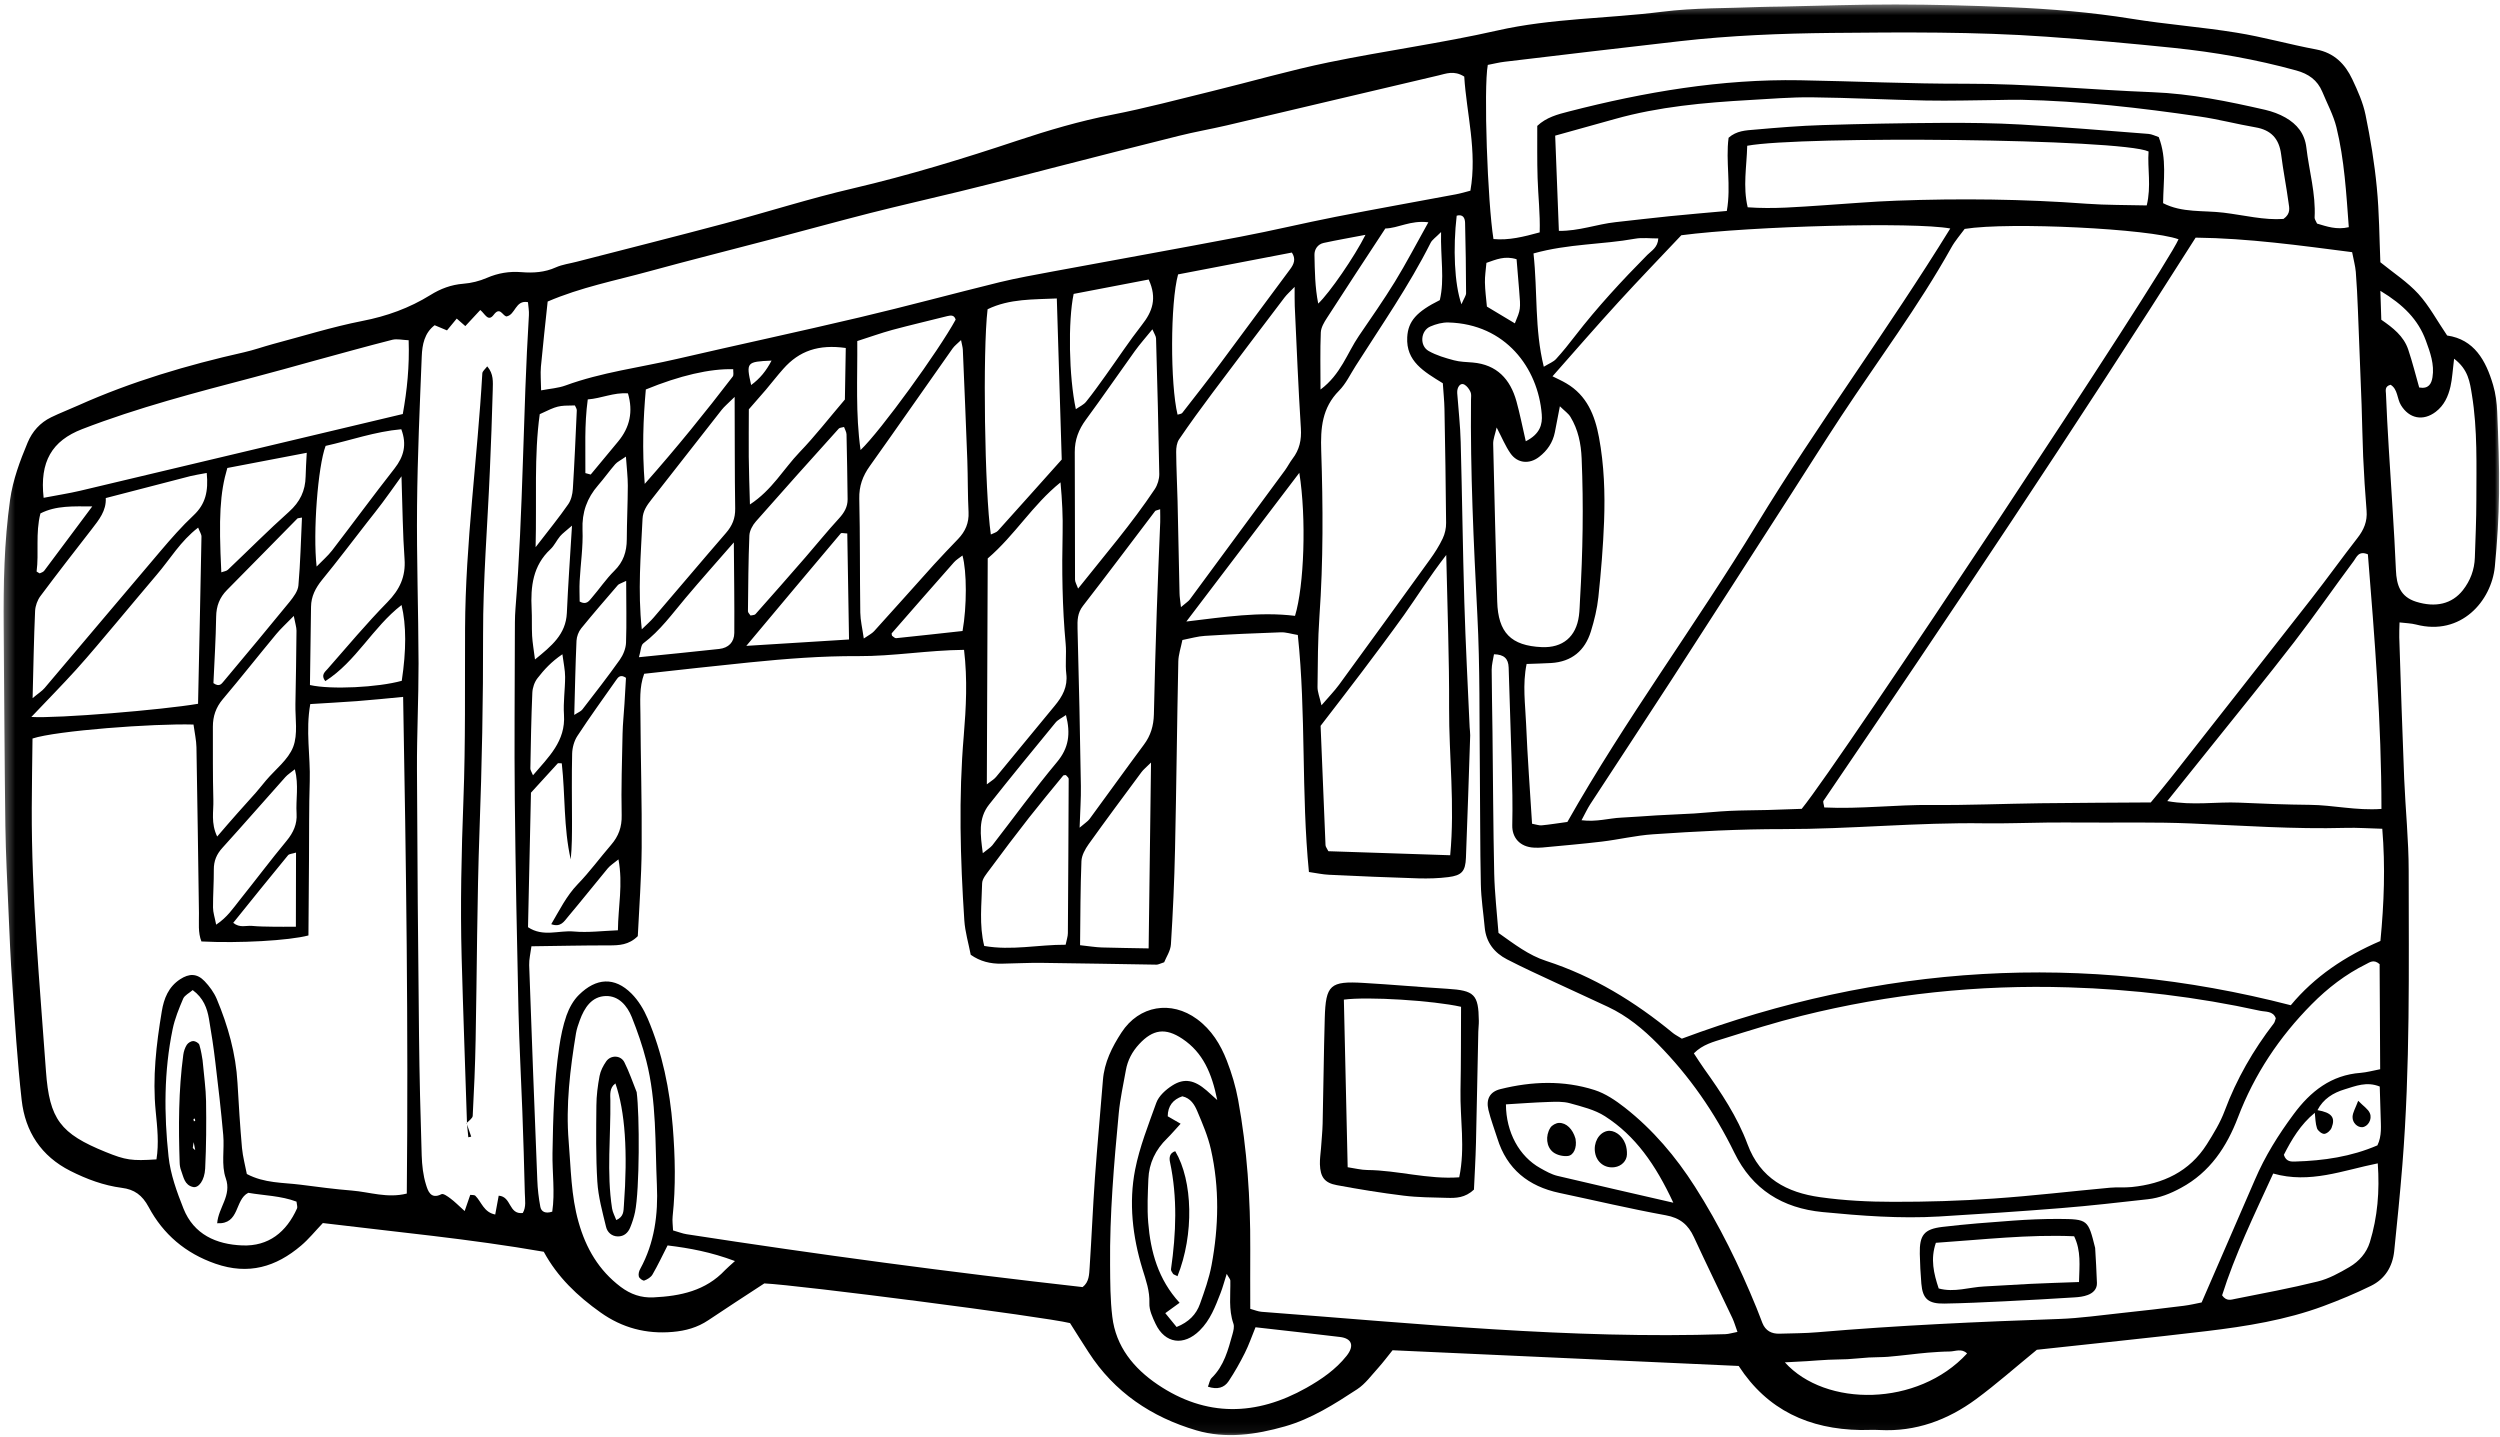 <svg width="247" height="142" viewBox="0 0 247 142" fill="none" xmlns="http://www.w3.org/2000/svg">
<mask id="mask0_206_379" style="mask-type:luminance" maskUnits="userSpaceOnUse" x="0" y="0" width="247" height="142">
<path d="M0.329 0.402H247V141.949H0.329V0.402Z" fill="white"/>
</mask>
<g mask="url(#mask0_206_379)">
<path d="M218.022 131.513C221.937 131.041 225.839 130.42 229.559 129.039C231.149 128.446 232.728 127.792 234.249 127.043C235.63 126.37 236.385 125.151 236.547 123.614C236.844 120.764 237.126 117.911 237.357 115.061C238.131 105.404 237.983 95.717 237.978 86.047C237.978 83.007 237.659 79.962 237.533 76.923C237.343 72.272 237.201 67.615 237.047 62.958C237.033 62.519 237.061 62.074 237.074 61.495C237.681 61.569 238.214 61.577 238.705 61.704C243.167 62.87 246.152 59.359 246.489 55.995C246.725 53.59 246.879 51.171 246.907 48.752C246.948 46.061 246.833 43.373 246.725 40.682C246.69 39.801 246.569 38.89 246.319 38.041C245.605 35.603 244.446 33.533 241.778 33.148C240.767 31.66 239.998 30.205 238.928 29.03C237.862 27.866 236.495 26.976 235.18 25.911C235.078 23.519 235.073 21.004 234.828 18.517C234.6 16.111 234.202 13.72 233.716 11.353C233.469 10.139 232.942 8.967 232.409 7.836C231.695 6.32 230.616 5.219 228.837 4.884C226.201 4.393 223.607 3.651 220.96 3.226C217.517 2.666 214.019 2.41 210.573 1.85C206.605 1.21 202.594 0.881 198.563 0.711C194.81 0.549 191.048 0.45 187.289 0.442C183.528 0.436 179.769 0.576 176.007 0.65C175.293 0.664 174.571 0.664 173.857 0.691C170.637 0.826 167.386 0.76 164.198 1.164C158.781 1.845 153.3 1.798 147.924 3.017C142.425 4.264 136.81 5.019 131.277 6.158C127.422 6.952 123.628 8.058 119.8 8.994C116.492 9.804 113.194 10.686 109.858 11.339C106.678 11.96 103.592 12.869 100.531 13.887C95.174 15.675 89.781 17.325 84.276 18.613C80.004 19.609 75.811 20.949 71.572 22.083C66.72 23.376 61.852 24.604 56.995 25.856C56.3 26.04 55.565 26.128 54.919 26.416C53.813 26.916 52.681 26.982 51.509 26.888C50.323 26.795 49.211 26.976 48.105 27.454C47.377 27.77 46.567 27.973 45.779 28.033C44.574 28.129 43.522 28.525 42.517 29.153C40.441 30.438 38.212 31.243 35.793 31.712C32.814 32.3 29.895 33.217 26.949 33.997C25.999 34.255 25.068 34.59 24.104 34.807C18.498 36.072 13.012 37.692 7.756 40.043C6.859 40.449 5.936 40.798 5.052 41.229C3.962 41.762 3.193 42.618 2.726 43.736C1.966 45.556 1.279 47.396 0.997 49.37C0.409 53.557 0.329 57.761 0.362 61.973C0.417 68.518 0.442 75.056 0.53 81.599C0.571 84.375 0.714 87.153 0.835 89.929C0.942 92.348 1.035 94.762 1.211 97.175C1.48 101.016 1.71 104.863 2.141 108.691C2.493 111.804 4.061 114.226 6.955 115.687C8.572 116.502 10.236 117.123 12.034 117.359C13.267 117.513 14.05 118.067 14.689 119.259C16.125 121.941 18.308 123.817 21.287 124.855C24.557 125.991 27.267 125.176 29.752 123.062C30.502 122.427 31.122 121.653 31.897 120.838C39.115 121.719 46.408 122.4 53.725 123.674C55.068 126.162 57.061 128.062 59.345 129.679C61.476 131.194 63.848 131.823 66.457 131.593C67.731 131.485 68.909 131.161 69.988 130.434C71.767 129.234 73.573 128.075 75.515 126.801C78.851 126.955 103.112 130.082 105.72 130.722C106.3 131.639 106.915 132.625 107.546 133.594C110.094 137.551 113.768 140.011 118.197 141.318C121.113 142.18 124.086 141.743 126.95 140.928C129.553 140.187 131.851 138.723 134.094 137.254C134.896 136.727 135.489 135.892 136.151 135.165C136.681 134.572 137.153 133.937 137.584 133.405C149.124 133.932 160.458 134.443 171.782 134.956C174.618 139.33 178.75 141.202 183.824 141.285C184.45 141.29 185.079 141.249 185.705 141.285C189.269 141.472 192.424 140.307 195.241 138.232C197.251 136.749 199.129 135.085 201.24 133.358C206.63 132.765 212.333 132.194 218.022 131.513ZM176.345 134.599C177.281 134.552 177.894 134.517 178.514 134.484C179.222 134.437 179.936 134.377 180.645 134.344C181.263 134.308 181.891 134.322 182.512 134.289C183.226 134.248 183.931 134.168 184.64 134.121C185.26 134.086 185.886 134.099 186.507 134.053C187.215 133.998 187.924 133.91 188.629 133.836C189.25 133.77 189.87 133.688 190.491 133.641C191.196 133.589 191.913 133.534 192.627 133.528C193.187 133.52 193.813 133.191 194.346 133.723C189.486 139.006 180.354 139.047 176.345 134.599ZM109.894 130.082C109.69 128.399 109.69 126.694 109.677 124.989C109.63 119.967 110.061 114.973 110.533 109.987C110.668 108.564 110.984 107.156 111.234 105.747C111.409 104.756 111.86 103.899 112.554 103.153C113.908 101.697 115.143 101.513 116.821 102.634C118.856 103.996 119.726 106.03 120.264 108.685C119.726 108.199 119.471 107.963 119.207 107.735C118.021 106.711 117.01 106.489 115.83 107.244C115.182 107.653 114.482 108.282 114.24 108.963C113.463 111.137 112.587 113.328 112.151 115.56C111.511 118.828 111.895 122.178 112.878 125.385C113.221 126.497 113.606 127.548 113.559 128.762C113.532 129.429 113.869 130.157 114.171 130.796C115.102 132.751 116.95 133.009 118.518 131.463C119.578 130.426 120.075 129.08 120.594 127.746C120.811 127.191 120.959 126.606 121.2 125.857C121.409 126.241 121.552 126.376 121.557 126.518C121.585 127.941 121.371 129.377 121.862 130.777C121.969 131.082 121.862 131.485 121.769 131.823C121.335 133.372 120.94 134.942 119.718 136.134C119.509 136.337 119.471 136.702 119.342 137.004C120.278 137.315 120.959 137.111 121.39 136.458C121.983 135.568 122.51 134.632 122.988 133.677C123.386 132.886 123.669 132.051 124.045 131.134C126.889 131.458 129.638 131.76 132.381 132.092C133.575 132.232 133.831 132.968 133.043 133.959C131.964 135.318 130.555 136.282 129.072 137.12C124.119 139.909 119.166 140.03 114.375 136.79C112.022 135.198 110.242 133.048 109.894 130.082ZM116.645 111.025C116.099 110.706 115.742 110.497 115.371 110.289C115.38 109.273 115.89 108.63 116.813 108.315C117.636 108.496 118.021 109.144 118.29 109.783C118.809 111.011 119.347 112.263 119.638 113.559C120.495 117.353 120.412 121.186 119.704 124.989C119.462 126.296 119.004 127.57 118.559 128.822C118.188 129.868 117.447 130.629 116.247 131.107C115.876 130.656 115.514 130.217 115.13 129.739C115.654 129.363 116.047 129.072 116.544 128.715C114.435 126.417 113.674 123.679 113.444 120.783C113.328 119.366 113.403 117.933 113.458 116.502C113.518 114.918 114.171 113.578 115.311 112.472C115.736 112.054 116.113 111.596 116.645 111.025ZM56.185 112.768C55.889 109.19 56.328 105.626 56.907 102.093C56.981 101.656 57.13 101.225 57.283 100.808C57.736 99.567 58.456 98.441 59.864 98.408C61.133 98.381 61.968 99.364 62.42 100.489C62.978 101.892 63.483 103.334 63.854 104.803C64.881 108.833 64.719 112.971 64.9 117.076C65.034 119.995 64.669 122.784 63.25 125.379C63.126 125.596 63.052 125.912 63.121 126.134C63.176 126.31 63.532 126.565 63.659 126.518C63.964 126.403 64.312 126.195 64.469 125.917C65.001 125 65.452 124.036 65.957 123.048C68.143 123.317 70.205 123.693 72.615 124.591C72.165 125.008 71.882 125.231 71.638 125.486C69.719 127.534 67.225 128.053 64.57 128.182C63.343 128.243 62.297 127.872 61.328 127.145C59.164 125.514 57.89 123.331 57.163 120.75C56.416 118.133 56.407 115.431 56.185 112.768ZM16.652 114.264C16.2 110.075 16.194 105.849 17.056 101.684C17.27 100.646 17.682 99.641 18.099 98.663C18.248 98.326 18.701 98.117 19.038 97.82C20.101 98.603 20.466 99.608 20.648 100.673C20.892 102.087 21.106 103.501 21.273 104.924C21.564 107.332 21.842 109.729 22.056 112.142C22.185 113.564 21.847 115.116 22.306 116.409C22.913 118.128 21.584 119.273 21.457 120.857C23.714 120.978 23.163 118.531 24.53 117.85C26.073 118.119 27.764 118.141 29.294 118.721C29.329 119.05 29.409 119.253 29.349 119.388C28.297 121.727 26.537 123.155 23.931 123.048C21.375 122.946 19.146 121.969 18.127 119.407C17.474 117.762 16.839 116.019 16.652 114.264ZM3.212 72.966C5.532 72.192 15.175 71.47 19.118 71.585C19.233 72.434 19.395 73.128 19.409 73.823C19.508 79.281 19.577 84.746 19.656 90.207C19.67 91.162 19.549 92.14 19.901 93.016C23.607 93.21 28.58 92.928 30.474 92.422C30.494 89.957 30.507 87.464 30.529 84.968C30.549 82.373 30.521 79.773 30.603 77.178C30.677 74.699 30.183 72.203 30.655 69.562C32.24 69.46 33.742 69.386 35.246 69.273C36.748 69.158 38.253 69.004 39.829 68.853C40.126 85.251 40.353 101.568 40.191 117.924C38.264 118.41 36.526 117.771 34.769 117.628C33.075 117.493 31.383 117.265 29.7 117.049C27.945 116.826 26.128 116.914 24.387 115.991C24.228 115.154 23.992 114.3 23.909 113.424C23.72 111.28 23.585 109.135 23.465 106.994C23.303 104.094 22.523 101.346 21.411 98.691C21.139 98.051 20.694 97.444 20.211 96.939C19.461 96.157 18.687 96.17 17.797 96.75C16.644 97.505 16.194 98.65 15.985 99.918C15.439 103.194 15.055 106.467 15.384 109.803C15.54 111.373 15.713 112.979 15.458 114.547C13.006 114.709 12.419 114.621 10.431 113.814C5.969 112.002 4.884 110.593 4.541 105.835C3.926 97.175 3.105 88.521 3.138 79.828C3.146 77.516 3.185 75.204 3.212 72.966ZM32.138 67.296C35.186 65.358 36.822 61.981 39.672 59.776C40.153 61.772 40.145 64.257 39.694 67.264C37.341 67.917 32.704 68.153 30.623 67.681C30.655 65.127 30.697 62.541 30.73 59.952C30.743 58.919 31.174 58.093 31.823 57.288C33.352 55.424 34.807 53.488 36.29 51.588C36.781 50.954 37.295 50.328 37.772 49.68C38.3 48.98 38.797 48.266 39.667 47.058C39.774 50.235 39.788 52.733 39.969 55.221C40.098 56.973 39.491 58.252 38.278 59.493C36.216 61.596 34.316 63.867 32.369 66.086C32.119 66.374 31.666 66.692 32.138 67.296ZM21.356 91.357C21.221 90.643 21.046 90.152 21.046 89.66C21.04 88.414 21.134 87.167 21.125 85.918C21.12 85.064 21.397 84.397 21.976 83.763C24.071 81.451 26.12 79.098 28.195 76.775C28.418 76.525 28.723 76.335 29.132 76.006C29.538 77.576 29.214 78.99 29.302 80.385C29.368 81.409 28.992 82.252 28.325 83.062C26.735 84.982 25.238 86.978 23.681 88.924C23.028 89.74 22.449 90.638 21.356 91.357ZM28.459 84.498C28.58 84.356 28.871 84.356 29.247 84.235C29.241 86.681 29.241 88.971 29.233 91.56C28.242 91.56 27.638 91.574 27.023 91.56C26.309 91.546 25.595 91.546 24.887 91.478C24.327 91.426 23.695 91.709 23.042 91.176C24.881 88.891 26.661 86.681 28.459 84.498ZM21.079 79.037C21.013 76.626 21.04 74.213 21.032 71.794C21.032 70.775 21.323 69.9 22.004 69.09C23.794 66.975 25.513 64.79 27.287 62.654C27.731 62.115 28.256 61.643 29.025 60.855C29.173 61.624 29.294 61.967 29.294 62.31C29.274 64.724 29.233 67.143 29.187 69.556C29.159 70.984 29.45 72.541 28.964 73.801C28.478 75.056 27.212 76.011 26.29 77.096C25.938 77.508 25.614 77.933 25.258 78.337C24.664 79.012 24.058 79.666 23.465 80.339C22.83 81.052 22.204 81.78 21.457 82.65C20.818 81.316 21.114 80.149 21.079 79.037ZM21.087 67.494C21.18 65.383 21.323 63.159 21.356 60.935C21.37 59.878 21.694 59.035 22.427 58.293C24.752 55.949 27.064 53.582 29.381 51.231C29.428 51.185 29.544 51.199 29.835 51.135C29.725 53.409 29.678 55.633 29.483 57.843C29.436 58.401 28.997 58.983 28.621 59.452C26.471 62.088 24.288 64.702 22.103 67.31C21.894 67.546 21.694 67.917 21.087 67.494ZM21.867 56.547C21.598 51.13 21.732 48.689 22.46 46.237C24.906 45.765 27.435 45.279 30.307 44.735C30.257 45.663 30.211 46.372 30.197 47.072C30.17 48.489 29.64 49.592 28.552 50.564C26.485 52.409 24.53 54.386 22.515 56.292C22.366 56.435 22.103 56.454 21.867 56.547ZM32.171 44.054C34.626 43.508 37.067 42.637 39.648 42.41C40.219 43.933 39.889 45.12 38.986 46.278C36.891 48.953 34.876 51.696 32.805 54.392C32.388 54.93 31.855 55.383 31.282 55.976C30.905 52.618 31.405 46.089 32.171 44.054ZM3.097 70.836C4.736 69.112 6.158 67.667 7.512 66.174C8.888 64.65 10.195 63.065 11.524 61.495C12.85 59.933 14.151 58.34 15.486 56.783C16.801 55.254 17.83 53.461 19.577 52.127C19.739 52.558 19.914 52.794 19.906 53.024C19.805 58.538 19.684 64.048 19.568 69.534C15.999 70.141 5.727 70.992 3.097 70.836ZM4 58.886C5.659 56.663 7.364 54.471 9.063 52.283C9.777 51.358 10.513 50.463 10.45 49.208C13.281 48.475 16.046 47.747 18.816 47.039C19.239 46.932 19.684 46.871 20.425 46.728C20.601 48.549 20.304 49.801 19.137 50.902C17.965 52 16.9 53.219 15.856 54.447C12.029 58.947 8.226 63.477 4.407 67.978C4.149 68.282 3.792 68.496 3.221 68.977C3.3 65.877 3.347 63.112 3.468 60.355C3.495 59.85 3.698 59.285 4 58.886ZM9.116 50.032C7.54 52.154 5.963 54.271 4.371 56.388C4.278 56.514 4.088 56.575 3.934 56.643C3.893 56.657 3.819 56.583 3.616 56.468C3.86 54.628 3.49 52.687 3.995 50.726C5.552 49.93 7.251 50.032 9.116 50.032ZM40.375 33.615C40.463 36.188 40.219 38.56 39.796 40.905C29.113 43.447 18.511 45.974 7.91 48.489C6.793 48.752 5.645 48.925 4.311 49.183C3.907 45.603 5.134 43.549 8.119 42.396C13.638 40.265 19.346 38.782 25.054 37.281C27.045 36.762 29.025 36.202 31.007 35.655C33.593 34.95 36.177 34.227 38.777 33.566C39.241 33.459 39.769 33.593 40.375 33.615ZM52.163 29.854C52.196 30.271 52.283 30.716 52.256 31.147C51.663 40.798 51.704 50.476 50.93 60.119C50.856 61.009 50.875 61.912 50.867 62.81C50.861 68.181 50.806 73.551 50.861 78.93C50.935 85.912 51.07 92.895 51.226 99.882C51.3 103.194 51.487 106.508 51.608 109.816C51.704 112.499 51.792 115.182 51.852 117.872C51.866 118.539 52.006 119.259 51.649 119.846C50.227 120.008 50.559 118.221 49.271 118.133C49.161 118.74 49.049 119.355 48.928 119.995C47.789 119.772 47.58 118.754 46.965 118.141C46.872 118.045 46.649 118.081 46.46 118.054C46.32 118.457 46.177 118.869 45.908 119.652C45.287 119.091 44.925 118.721 44.505 118.41C44.236 118.207 43.799 117.892 43.615 117.985C42.539 118.545 42.267 117.614 42.094 117.057C41.803 116.132 41.696 115.129 41.663 114.157C41.539 110.223 41.441 106.28 41.4 102.343C41.303 93.567 41.229 84.795 41.196 76.02C41.182 72.527 41.358 69.037 41.353 65.545C41.339 60.355 41.155 55.161 41.205 49.971C41.251 45.051 41.474 40.125 41.669 35.205C41.715 34.06 41.932 32.898 42.943 32.132C43.387 32.319 43.777 32.481 44.162 32.643C44.513 32.218 44.815 31.847 45.125 31.476C45.463 31.773 45.705 31.984 45.974 32.218C46.528 31.619 46.992 31.119 47.451 30.628C47.929 31.012 48.22 31.841 48.78 31.1C49.392 30.285 49.62 31.133 50.018 31.267C50.941 31.128 50.894 29.612 52.163 29.854ZM54.461 91.31C55.411 91.654 55.748 91.014 56.125 90.569C57.454 88.993 58.733 87.376 60.048 85.792C60.295 85.495 60.652 85.278 61.105 84.907C61.564 87.39 61.072 89.578 61.05 91.912C59.516 91.972 58.085 92.159 56.685 92.032C55.221 91.898 53.659 92.604 52.168 91.607C52.264 87.2 52.358 82.818 52.459 78.318C53.302 77.392 54.197 76.404 55.1 75.427C55.142 75.38 55.276 75.418 55.504 75.418C55.856 78.568 55.674 81.78 56.388 84.907C56.514 83.661 56.514 82.423 56.514 81.181C56.509 78.944 56.476 76.706 56.528 74.468C56.542 73.875 56.723 73.203 57.047 72.711C58.275 70.836 59.59 69.024 60.877 67.189C61.072 66.907 61.3 66.596 61.847 66.967C61.8 67.777 61.753 68.653 61.698 69.534C61.638 70.52 61.531 71.503 61.509 72.489C61.457 75.168 61.361 77.859 61.421 80.542C61.449 81.714 61.111 82.623 60.378 83.471C59.266 84.759 58.255 86.148 57.075 87.362C55.957 88.526 55.282 89.921 54.461 91.31ZM154.017 22.811C153.893 19.628 153.773 16.611 153.652 13.401C155.782 12.808 157.669 12.289 159.555 11.757C163.896 10.537 168.358 10.139 172.833 9.884C174.887 9.769 176.952 9.593 179.006 9.615C182.767 9.656 186.521 9.857 190.274 9.931C192.687 9.977 195.106 9.903 197.52 9.879C198.234 9.87 198.948 9.843 199.67 9.857C205.587 9.977 211.457 10.653 217.305 11.509C219.167 11.778 220.987 12.262 222.841 12.58C224.389 12.844 225.177 13.706 225.375 15.249C225.575 16.847 225.894 18.429 226.108 20.027C226.177 20.532 226.352 21.106 225.608 21.63C223.73 21.773 221.715 21.259 219.691 21.012C217.698 20.768 215.595 21.045 213.714 20.073C213.741 17.825 214.107 15.666 213.283 13.544C212.931 13.429 212.602 13.253 212.259 13.228C208.066 12.904 203.868 12.547 199.67 12.303C197.08 12.155 194.48 12.127 191.886 12.141C187.948 12.163 184.005 12.237 180.071 12.358C177.833 12.424 175.604 12.613 173.371 12.808C172.496 12.882 171.573 12.91 170.785 13.61C170.475 15.935 171.054 18.349 170.609 20.842C168.674 21.018 166.815 21.172 164.953 21.361C163.174 21.537 161.395 21.759 159.615 21.949C157.776 22.149 155.997 22.838 154.017 22.811ZM161.543 23.585C162.284 23.451 163.067 23.566 163.841 23.558C163.789 24.455 163.174 24.766 162.757 25.183C160.236 27.731 157.812 30.353 155.62 33.19C155.019 33.972 154.407 34.738 153.74 35.468C153.484 35.751 153.078 35.9 152.526 36.234C151.604 32.481 151.927 28.895 151.51 25.04C154.967 24.071 158.308 24.173 161.543 23.585ZM172.625 14.401C177.935 13.409 209.543 13.698 212.278 14.966C212.157 16.638 212.561 18.396 212.097 20.296C210.062 20.244 208.102 20.271 206.147 20.128C199.898 19.664 193.637 19.596 187.383 19.826C184.969 19.911 182.564 20.128 180.159 20.282C177.679 20.444 175.197 20.666 172.671 20.48C172.185 18.409 172.575 16.476 172.625 14.401ZM215.238 23.64C213.917 26.726 181.795 75.297 178.009 79.913C176.944 79.949 175.79 79.995 174.632 80.028C173.38 80.061 172.125 80.056 170.878 80.116C169.72 80.171 168.561 80.297 167.399 80.372C166.147 80.446 164.901 80.487 163.646 80.561C162.487 80.63 161.321 80.728 160.162 80.783C158.956 80.838 157.748 81.228 156.255 81.039C156.625 80.352 156.834 79.894 157.109 79.468C159.799 75.344 162.515 71.234 165.189 67.102C169.132 61.009 173.047 54.905 176.971 48.804C178.616 46.242 180.238 43.662 181.91 41.122C185.557 35.589 189.541 30.279 192.781 24.475C193.165 23.78 193.706 23.173 194.11 22.616C198.536 21.907 212.44 22.608 215.238 23.64ZM154.857 81.209C153.907 81.335 153.114 81.47 152.317 81.544C152.068 81.571 151.807 81.464 151.367 81.385C151.164 78.109 150.917 74.825 150.78 71.544C150.7 69.597 150.409 67.634 150.829 65.6C151.678 65.567 152.466 65.553 153.254 65.506C155.283 65.383 156.59 64.284 157.177 62.393C157.52 61.286 157.798 60.141 157.919 58.994C158.182 56.501 158.391 54.002 158.484 51.501C158.586 48.725 158.49 45.946 157.979 43.203C157.575 41.029 156.785 39.065 154.75 37.874C154.333 37.624 153.882 37.429 153.388 37.179C155.64 34.631 157.743 32.206 159.912 29.834C161.963 27.588 164.077 25.405 166.115 23.242C173.069 22.338 189.088 21.907 192.687 22.575C186.54 32.555 179.599 41.896 173.561 51.825C167.523 61.75 160.565 71.113 154.857 81.209ZM147.924 59.427C147.781 54.238 147.641 49.054 147.526 43.865C147.512 43.387 147.721 42.907 147.869 42.234C148.397 43.244 148.732 44.073 149.237 44.796C149.931 45.787 151.104 45.886 152.062 45.144C152.869 44.526 153.416 43.722 153.619 42.712C153.773 41.937 153.921 41.155 154.116 40.139C154.583 40.603 154.953 40.844 155.162 41.191C155.922 42.443 156.205 43.832 156.266 45.292C156.463 49.944 156.381 54.595 156.106 59.243C156.071 59.784 156.071 60.322 155.997 60.847C155.722 62.917 154.393 64.024 152.331 63.936C149.286 63.801 148.012 62.505 147.924 59.427ZM150.093 28.695C150.25 30.562 150.242 30.562 149.668 31.948C148.759 31.402 147.864 30.864 146.906 30.29C146.831 29.469 146.724 28.687 146.711 27.898C146.697 27.292 146.799 26.679 146.859 25.971C147.803 25.647 148.671 25.243 149.838 25.614C149.918 26.625 150.006 27.662 150.093 28.695ZM145.511 35.817C144.885 35.765 144.242 35.757 143.644 35.595C142.787 35.367 141.911 35.109 141.151 34.678C140.234 34.159 140.349 32.676 141.313 32.259C141.87 32.017 142.518 31.841 143.119 31.861C148.732 32.017 151.96 36.336 152.326 40.941C152.405 41.918 152.169 42.874 150.747 43.596C150.398 42.072 150.154 40.844 149.824 39.645C149.212 37.456 147.889 36.026 145.511 35.817ZM144.75 22.015C144.811 24.335 144.838 26.652 144.849 28.969C144.849 29.2 144.662 29.436 144.391 30.062C143.69 28.047 143.55 24.508 143.921 21.309C144.547 21.139 144.737 21.542 144.75 22.015ZM142.551 37.865C142.611 38.804 142.699 39.606 142.713 40.4C142.782 44.156 142.847 47.915 142.875 51.668C142.883 52.181 142.76 52.742 142.537 53.206C142.194 53.928 141.757 54.614 141.285 55.268C138.301 59.405 135.3 63.538 132.296 67.656C131.837 68.282 131.291 68.834 130.563 69.683C130.374 68.856 130.165 68.362 130.171 67.87C130.198 65.545 130.198 63.214 130.36 60.896C130.744 55.443 130.717 49.985 130.536 44.526C130.462 42.303 130.615 40.293 132.296 38.601C132.974 37.92 133.408 36.984 133.938 36.155C136.48 32.152 139.201 28.256 141.34 24.002C141.494 23.687 141.845 23.464 142.378 22.926C142.315 25.466 142.74 27.583 142.254 29.65C139.951 30.798 139.122 31.734 139.034 33.31C138.905 35.702 140.673 36.707 142.551 37.865ZM136.87 22.575C138.172 22.542 139.349 21.74 141.123 21.962C139.91 24.131 138.927 26.026 137.815 27.838C136.694 29.664 135.462 31.416 134.256 33.19C133.098 34.886 132.482 36.984 130.467 38.486C130.467 36.391 130.42 34.617 130.495 32.846C130.517 32.355 130.824 31.841 131.11 31.402C132.988 28.478 134.901 25.581 136.87 22.575ZM130.239 29.994C129.915 28.352 129.902 26.759 129.869 25.189C129.855 24.645 130.184 24.131 130.777 24.002C132.073 23.72 133.372 23.497 134.91 23.201C133.839 25.337 131.357 28.95 130.239 29.994ZM104.899 45.402C102.755 47.794 100.687 50.125 98.598 52.437C98.436 52.618 98.139 52.681 97.895 52.807C97.283 48.604 97.079 34.672 97.574 30.554C99.748 29.497 102.115 29.598 104.413 29.488C104.575 34.928 104.737 40.177 104.899 45.402ZM106.187 44.675C106.179 43.453 106.569 42.437 107.291 41.459C108.935 39.227 110.498 36.943 112.118 34.691C112.623 33.991 113.202 33.343 113.856 32.536C114.051 33 114.213 33.217 114.218 33.439C114.342 37.907 114.462 42.368 114.537 46.836C114.542 47.335 114.366 47.915 114.092 48.327C111.821 51.737 109.152 54.837 106.516 58.153C106.368 57.742 106.212 57.505 106.212 57.269C106.198 53.071 106.206 48.873 106.187 44.675ZM106.077 29.038C108.491 28.574 110.923 28.107 113.49 27.616C114.347 29.488 113.847 30.798 112.823 32.097C111.558 33.714 110.424 35.441 109.226 37.11C108.598 37.981 107.977 38.865 107.304 39.694C107.068 39.991 106.678 40.158 106.294 40.427C105.605 37.239 105.511 31.712 106.077 29.038ZM116.395 27.11C120.097 26.402 123.855 25.683 127.636 24.952C128.043 25.573 127.867 26.073 127.441 26.633C125.138 29.711 122.873 32.819 120.569 35.905C119.342 37.555 118.073 39.175 116.807 40.798C116.719 40.905 116.503 40.913 116.343 40.968C115.613 37.953 115.621 29.919 116.395 27.11ZM142.889 54.831C143.004 60.276 143.193 65.1 143.171 69.927C143.152 74.724 143.751 79.518 143.279 84.498C139.149 84.361 135.16 84.227 131.244 84.1C131.101 83.817 130.967 83.661 130.961 83.499C130.791 79.564 130.629 75.635 130.475 71.712C131.851 69.919 133.224 68.153 134.566 66.374C135.967 64.515 137.362 62.654 138.718 60.762C140.006 58.947 141.178 57.047 142.889 54.831ZM117.211 61.407C120.959 56.473 124.531 51.77 128.372 46.715C129.086 51.171 128.85 57.904 127.947 60.847C124.449 60.416 120.953 60.962 117.211 61.407ZM116.678 59.985C116.604 59.312 116.544 58.969 116.538 58.617C116.47 55.578 116.417 52.533 116.343 49.493C116.302 47.882 116.22 46.27 116.206 44.661C116.2 44.235 116.269 43.73 116.497 43.401C117.554 41.849 118.661 40.326 119.786 38.824C122.145 35.669 124.531 32.536 126.909 29.395C127.145 29.085 127.45 28.821 127.908 28.343C127.914 29.178 127.9 29.711 127.922 30.243C128.109 34.269 128.271 38.291 128.526 42.313C128.6 43.461 128.391 44.43 127.699 45.328C127.428 45.685 127.227 46.089 126.964 46.454C123.836 50.712 120.703 54.966 117.562 59.216C117.42 59.414 117.183 59.548 116.678 59.985ZM114.287 60.41C114.171 63.801 114.078 67.189 114.004 70.586C113.976 71.698 113.694 72.67 113.018 73.573C111.206 76.011 109.441 78.48 107.642 80.926C107.472 81.154 107.203 81.311 106.665 81.775C106.717 80.124 106.813 78.889 106.791 77.656C106.706 72.475 106.604 67.296 106.461 62.121C106.442 61.292 106.442 60.578 106.994 59.864C109.399 56.764 111.752 53.617 114.13 50.49C114.18 50.43 114.292 50.43 114.624 50.314C114.624 50.88 114.644 51.231 114.63 51.58C114.515 54.521 114.38 57.464 114.287 60.41ZM113.721 75.339C113.639 81.673 113.559 87.618 113.485 93.702C111.86 93.669 110.358 93.655 108.856 93.609C108.249 93.589 107.642 93.488 106.711 93.386C106.744 90.421 106.739 87.752 106.846 85.091C106.865 84.518 107.211 83.897 107.554 83.411C109.265 81.019 111.025 78.653 112.777 76.289C112.958 76.039 113.221 75.836 113.721 75.339ZM105.506 92.195C105.506 92.529 105.377 92.867 105.284 93.34C102.574 93.326 99.96 93.938 97.241 93.46C96.722 91.357 96.994 89.309 97.033 87.28C97.041 86.816 97.472 86.33 97.782 85.907C99.056 84.18 100.35 82.469 101.67 80.783C102.769 79.383 103.913 78.007 105.039 76.632C105.08 76.577 105.209 76.591 105.308 76.577C105.404 76.701 105.586 76.827 105.586 76.948C105.566 82.025 105.544 87.112 105.506 92.195ZM97.101 84.295C96.857 82.461 96.629 80.871 97.722 79.49C99.877 76.766 102.082 74.078 104.284 71.396C104.52 71.105 104.905 70.937 105.317 70.646C105.794 72.5 105.594 73.903 104.427 75.297C102.203 77.961 100.168 80.778 98.038 83.521C97.829 83.768 97.532 83.938 97.101 84.295ZM97.499 77.494C97.532 69.905 97.56 62.593 97.587 55.174C100.308 52.84 101.994 49.903 104.778 47.659C104.946 49.471 105.02 51.05 104.987 52.64C104.905 56.306 104.951 59.971 105.289 63.626C105.377 64.603 105.234 65.6 105.349 66.569C105.506 67.851 104.973 68.807 104.205 69.732C102.263 72.069 100.35 74.427 98.408 76.766C98.219 76.997 97.936 77.151 97.499 77.494ZM95.1 62.343C92.928 62.579 90.731 62.829 88.535 63.052C88.406 63.065 88.266 62.898 88.131 62.81C88.123 62.728 88.071 62.607 88.104 62.566C90.147 60.221 92.195 57.882 94.257 55.55C94.479 55.301 94.79 55.119 95.092 54.883C95.531 56.462 95.531 59.919 95.1 62.343ZM86.358 62.365C86.143 62.601 85.825 62.75 85.342 63.085C85.199 62.069 85.009 61.3 84.996 60.526C84.944 56.77 84.982 53.024 84.897 49.271C84.869 48.022 85.232 47.033 85.935 46.048C88.683 42.193 91.385 38.297 94.114 34.431C94.312 34.153 94.595 33.95 94.951 33.601C95.031 34.038 95.114 34.288 95.127 34.543C95.281 38.198 95.438 41.858 95.572 45.509C95.632 47.206 95.605 48.906 95.693 50.597C95.745 51.668 95.374 52.505 94.66 53.252C93.859 54.09 93.052 54.924 92.269 55.787C90.3 57.978 88.34 60.18 86.358 62.365ZM77.382 36.451C78.966 34.653 80.885 34.005 83.562 34.381C83.527 36.141 83.499 37.915 83.475 39.472C81.89 41.331 80.528 43.09 78.991 44.686C77.415 46.33 76.284 48.414 74.093 49.842C74.046 48.118 73.991 46.613 73.977 45.12C73.963 43.522 73.985 41.924 73.985 40.441C74.617 39.713 75.15 39.112 75.668 38.508C76.242 37.827 76.789 37.119 77.382 36.451ZM74.213 38.041C73.708 35.79 73.755 35.737 76.229 35.628C75.704 36.641 75.089 37.401 74.213 38.041ZM52.857 65.155C52.734 64.197 52.613 63.51 52.572 62.816C52.525 61.926 52.572 61.036 52.525 60.147C52.413 57.95 52.646 55.88 54.387 54.263C54.771 53.906 54.993 53.387 55.337 52.978C55.587 52.687 55.908 52.464 56.514 51.932C56.32 55.1 56.125 57.829 56.004 60.572C55.902 62.681 54.507 63.812 52.857 65.155ZM55.565 64.641C55.68 65.531 55.834 66.207 55.834 66.879C55.834 68.126 55.639 69.38 55.721 70.613C55.897 73.241 54.197 74.787 52.66 76.599C52.52 76.248 52.391 76.085 52.399 75.924C52.445 73.43 52.487 70.943 52.594 68.45C52.613 67.953 52.808 67.379 53.113 66.995C53.752 66.174 54.466 65.383 55.565 64.641ZM72.637 50.254C72.651 51.218 72.346 51.945 71.726 52.659C69.329 55.424 66.976 58.227 64.59 61.003C64.274 61.374 63.903 61.698 63.409 62.176C63 58.362 63.316 54.809 63.483 51.259C63.519 50.49 63.909 49.93 64.362 49.356C66.679 46.413 68.977 43.447 71.295 40.501C71.558 40.164 71.901 39.889 72.582 39.214C72.602 43.305 72.582 46.783 72.637 50.254ZM74.038 52.909C74.059 52.431 74.356 51.885 74.686 51.514C77.387 48.442 80.125 45.394 82.868 42.349C82.969 42.239 83.192 42.248 83.392 42.187C83.475 42.429 83.628 42.673 83.636 42.915C83.689 45.051 83.716 47.195 83.744 49.331C83.749 50.087 83.406 50.658 82.895 51.218C81.748 52.464 80.69 53.779 79.578 55.059C77.939 56.94 76.297 58.821 74.639 60.679C74.543 60.786 74.315 60.767 74.153 60.814C74.065 60.674 73.897 60.531 73.897 60.391C73.925 57.89 73.936 55.397 74.038 52.909ZM60.694 56.399C59.873 57.209 59.224 58.186 58.464 59.062C58.206 59.359 57.945 59.809 57.27 59.433C57.27 58.799 57.231 58.099 57.27 57.404C57.358 55.712 57.621 54.021 57.552 52.335C57.486 50.611 57.997 49.208 59.096 47.942C59.683 47.269 60.197 46.539 60.781 45.866C60.99 45.625 61.314 45.482 61.841 45.111C61.921 46.251 62.028 47.121 62.028 47.983C62.022 49.754 61.934 51.528 61.926 53.299C61.921 54.507 61.591 55.517 60.694 56.399ZM52.918 54.062C53.038 49.271 52.756 45.023 53.327 40.919C55.114 40.076 55.114 40.076 56.797 40.056C56.866 40.218 56.995 40.386 56.987 40.548C56.871 43.137 56.759 45.724 56.597 48.313C56.564 48.832 56.427 49.411 56.138 49.823C55.235 51.13 54.225 52.363 52.918 54.062ZM58.071 39.463C59.428 39.362 60.641 38.755 62.042 38.865C62.569 40.663 62.231 42.228 61.064 43.629C60.161 44.713 59.266 45.798 58.362 46.885C58.187 46.836 58.011 46.789 57.835 46.742C57.857 44.378 57.723 42.011 58.071 39.463ZM63.807 38.48C67.157 37.105 70.163 36.41 72.442 36.479C72.429 36.729 72.516 37.05 72.393 37.206C69.699 40.718 66.929 44.156 63.7 47.808C63.431 44.37 63.552 41.391 63.807 38.48ZM84.699 33.695C85.968 33.291 87.052 32.898 88.159 32.596C89.963 32.11 91.791 31.688 93.603 31.229C93.98 31.133 94.284 31.133 94.419 31.578C92.755 34.639 87.011 42.572 85.023 44.463C84.518 40.853 84.727 37.415 84.699 33.695ZM83.884 63.181C80.616 63.381 77.53 63.579 73.736 63.812C77.132 59.757 80.089 56.226 83.068 52.7C83.137 52.618 83.378 52.7 83.711 52.706C83.771 56.138 83.823 59.567 83.884 63.181ZM72.549 62.533C72.541 63.45 71.975 64.015 71.053 64.117C68.574 64.394 66.086 64.628 63.126 64.933C63.324 64.271 63.316 63.746 63.557 63.565C65.224 62.31 66.424 60.633 67.744 59.068C69.219 57.316 70.748 55.605 72.503 53.59C72.527 56.844 72.569 59.688 72.549 62.533ZM61.852 63.496C61.833 64.07 61.569 64.716 61.234 65.188C60.048 66.86 58.788 68.477 57.539 70.094C57.399 70.284 57.13 70.377 56.737 70.635C56.806 68.079 56.852 65.688 56.959 63.302C56.981 62.89 57.157 62.412 57.418 62.088C58.599 60.633 59.826 59.224 61.045 57.807C61.147 57.687 61.347 57.648 61.866 57.39C61.866 59.6 61.921 61.55 61.852 63.496ZM144.668 7.567C144.89 11.199 145.961 14.933 145.275 18.84C144.737 18.983 144.311 19.11 143.88 19.192C139.918 19.933 135.948 20.642 131.991 21.416C128.822 22.037 125.69 22.797 122.521 23.396C116.362 24.571 110.19 25.674 104.023 26.82C102.263 27.152 100.49 27.462 98.752 27.885C94.142 29.019 89.559 30.265 84.935 31.355C78.925 32.778 72.879 34.071 66.855 35.468C63.195 36.317 59.441 36.781 55.883 38.082C55.155 38.351 54.345 38.398 53.461 38.568C53.45 37.657 53.382 36.943 53.442 36.234C53.637 34.107 53.881 31.976 54.109 29.793C57.379 28.384 60.803 27.723 64.139 26.806C68.115 25.716 72.11 24.719 76.1 23.667C79.397 22.797 82.673 21.894 85.973 21.051C88.925 20.304 91.898 19.628 94.855 18.909C96.857 18.423 98.853 17.91 100.849 17.404C101.887 17.144 102.925 16.861 103.963 16.597C108.125 15.532 112.291 14.461 116.464 13.423C118.026 13.031 119.619 12.756 121.187 12.391C128.163 10.754 135.124 9.088 142.101 7.457C142.861 7.284 143.649 6.924 144.668 7.567ZM230.839 12.572C231.627 15.787 231.811 19.09 232.061 22.446C230.853 22.728 229.87 22.371 228.925 22.089C228.81 21.828 228.675 21.658 228.683 21.496C228.81 19.137 228.137 16.88 227.868 14.574C227.706 13.193 226.937 12.264 225.806 11.617C225.191 11.265 224.496 11.015 223.81 10.853C220.144 10.013 216.465 9.258 212.69 9.11C206.523 8.874 200.378 8.259 194.189 8.272C188.739 8.286 183.278 8.025 177.828 7.929C170.068 7.795 162.493 9.088 155.005 11.015C153.893 11.298 152.77 11.595 151.881 12.438C151.886 14.184 151.859 15.883 151.914 17.58C151.966 19.346 152.177 21.106 152.122 22.959C150.524 23.396 149.075 23.761 147.554 23.618C146.974 19.994 146.568 8.731 146.993 6.413C147.6 6.298 148.119 6.164 148.644 6.103C154.421 5.417 160.203 4.722 165.977 4.069C170.958 3.503 175.961 3.305 180.974 3.253C188.044 3.185 195.115 3.124 202.168 3.624C206.361 3.92 210.548 4.297 214.733 4.728C218.829 5.153 222.879 5.862 226.863 6.96C228.09 7.295 228.958 7.915 229.444 9.069C229.93 10.249 230.542 11.372 230.839 12.572ZM240.328 37.281C240.226 37.907 239.952 38.453 239.016 38.285C238.664 37.05 238.348 35.77 237.928 34.524C237.483 33.209 236.421 32.38 235.273 31.591C235.248 30.776 235.221 30.002 235.18 28.733C237.472 30.117 238.919 31.586 239.674 33.648C240.1 34.812 240.537 36.007 240.328 37.281ZM236.717 56.325C236.547 52.302 236.245 48.285 236.009 44.263C235.902 42.475 235.8 40.682 235.732 38.898C235.718 38.593 235.592 38.17 236.19 38.014C236.912 38.453 236.816 39.384 237.214 40.029C238.024 41.363 239.4 41.635 240.646 40.691C241.481 40.056 241.885 39.161 242.107 38.189C242.283 37.421 242.316 36.619 242.464 35.441C243.881 36.512 244.021 37.767 244.224 38.999C244.79 42.47 244.663 45.968 244.663 49.458C244.663 51.339 244.576 53.219 244.515 55.092C244.474 56.292 244.07 57.371 243.329 58.315C242.255 59.669 240.646 60.059 238.697 59.447C237.162 58.955 236.778 57.829 236.717 56.325ZM233.818 50.457C233.906 51.514 233.549 52.349 232.909 53.164C231.371 55.139 229.911 57.181 228.365 59.156C223.736 65.081 219.084 70.992 214.442 76.901C213.783 77.738 213.093 78.554 212.495 79.281C208.728 79.309 205.147 79.314 201.578 79.361C197.998 79.408 194.425 79.564 190.848 79.531C187.303 79.496 183.764 79.949 180.238 79.778C180.192 79.444 180.09 79.221 180.159 79.12C192.641 60.767 204.98 42.322 216.929 23.478C222.124 23.538 227.242 24.252 232.39 24.914C232.53 25.655 232.7 26.254 232.753 26.861C232.854 28.107 232.909 29.362 232.961 30.614C233.09 33.741 233.211 36.877 233.326 40.002C233.387 41.701 233.406 43.406 233.48 45.106C233.563 46.885 233.67 48.678 233.818 50.457ZM235.287 79.921C232.78 80.103 230.509 79.537 228.211 79.518C225.886 79.496 223.56 79.408 221.234 79.301C218.972 79.199 216.693 79.611 214.126 79.147C215.65 77.252 216.984 75.594 218.31 73.93C221.108 70.432 223.939 66.967 226.674 63.422C228.697 60.8 230.578 58.071 232.558 55.416C232.827 55.059 233.024 54.378 233.947 54.768C234.614 63.032 235.287 71.396 235.287 79.921ZM235.185 92.969C231.695 94.465 228.67 96.494 226.33 99.317C205.754 93.993 185.711 95.322 166.167 102.62C165.749 102.356 165.508 102.241 165.299 102.074C161.529 98.968 157.427 96.453 152.757 94.938C151.024 94.377 149.616 93.279 148.051 92.173C147.902 90.231 147.674 88.271 147.628 86.316C147.526 81.659 147.512 77.003 147.458 72.346C147.438 70.284 147.383 68.222 147.378 66.165C147.378 65.655 147.526 65.141 147.606 64.641C148.591 64.663 149.028 65.061 149.055 65.957C149.143 69.177 149.272 72.401 149.36 75.627C149.412 77.596 149.459 79.57 149.412 81.538C149.385 82.73 150.135 83.683 151.576 83.749C151.845 83.763 152.114 83.757 152.386 83.735C154.346 83.546 156.307 83.386 158.262 83.15C159.953 82.947 161.617 82.543 163.317 82.428C167.603 82.137 171.883 81.909 176.188 81.915C182.814 81.923 189.425 81.242 196.056 81.344C198.113 81.376 200.169 81.289 202.231 81.269C203.483 81.256 204.738 81.261 205.99 81.269C209.483 81.289 212.981 81.209 216.465 81.357C221.567 81.566 226.654 81.937 231.764 81.794C232.909 81.761 234.054 81.849 235.369 81.882C235.679 85.621 235.545 89.248 235.185 92.969ZM170.304 102.612C172.866 101.81 175.433 101.003 178.036 100.355C186.688 98.199 195.463 97.274 204.395 97.551C210.771 97.746 217.064 98.496 223.285 99.863C223.837 99.984 224.579 99.863 224.848 100.605C224.782 100.794 224.754 100.981 224.653 101.11C222.618 103.751 220.974 106.604 219.801 109.742C219.37 110.904 218.703 111.994 218.036 113.054C216.322 115.761 213.708 116.969 210.614 117.279C209.906 117.353 209.178 117.279 208.472 117.345C204.637 117.697 200.815 118.155 196.979 118.416C193.679 118.647 190.362 118.748 187.053 118.74C184.64 118.74 182.207 118.619 179.821 118.281C176.559 117.823 173.912 116.45 172.652 113.04C171.653 110.349 170.049 107.944 168.377 105.605C168.028 105.113 167.704 104.602 167.353 104.07C168.229 103.186 169.302 102.93 170.304 102.612ZM234.889 113.161C232.289 114.286 229.565 114.676 226.789 114.759C226.399 114.77 225.872 114.811 225.644 114.097C226.405 112.601 227.294 111.09 228.703 109.945C228.763 110.459 228.758 110.997 228.92 111.475C229.007 111.725 229.403 112.04 229.639 112.027C229.903 112.007 230.259 111.692 230.361 111.423C230.765 110.396 230.361 109.926 228.966 109.682C229.532 108.57 230.529 107.963 231.649 107.628C232.72 107.304 233.826 106.826 235.119 107.351C235.147 108.334 235.18 109.297 235.207 110.261C235.226 111.233 235.347 112.211 234.889 113.161ZM219.543 127.979C220.803 123.984 222.665 120.143 224.592 115.945C228.225 116.974 231.454 115.635 234.924 114.94C235.119 117.702 234.902 120.245 234.142 122.729C233.812 123.795 233.071 124.624 232.135 125.176C231.144 125.755 230.092 126.343 228.985 126.612C226.297 127.279 223.568 127.784 220.853 128.325C220.455 128.399 219.982 128.608 219.543 127.979ZM217.522 128.682C216.976 128.789 216.369 128.937 215.757 129.012C213.714 129.267 211.666 129.511 209.617 129.725C207.569 129.942 205.518 130.239 203.464 130.313C195.496 130.588 187.531 130.945 179.585 131.625C178.338 131.735 177.078 131.727 175.826 131.768C175.03 131.796 174.431 131.477 174.126 130.717C173.923 130.217 173.75 129.712 173.542 129.215C171.842 125.055 169.882 121.033 167.46 117.244C165.568 114.278 163.308 111.609 160.533 109.432C159.629 108.726 158.613 108.037 157.54 107.694C154.481 106.717 151.354 106.832 148.254 107.601C147.21 107.856 146.804 108.578 147.054 109.649C147.285 110.607 147.641 111.53 147.938 112.472C148.88 115.511 151.01 117.211 154.064 117.859C157.567 118.6 161.051 119.429 164.577 120.069C165.985 120.324 166.793 120.997 167.361 122.232C168.599 124.915 169.901 127.57 171.167 130.244C171.342 130.623 171.458 131.032 171.661 131.593C171.156 131.686 170.818 131.801 170.48 131.815C155.134 132.32 139.89 130.758 124.633 129.605C124.295 129.577 123.971 129.437 123.526 129.314C123.526 127.293 123.512 125.332 123.526 123.377C123.548 118.438 123.216 113.523 122.326 108.658C122.085 107.345 121.695 106.036 121.209 104.789C120.588 103.194 119.699 101.744 118.271 100.692C115.714 98.812 112.549 99.331 110.802 102.013C109.872 103.441 109.103 104.965 108.968 106.725C108.713 109.94 108.411 113.147 108.18 116.362C107.972 119.314 107.851 122.265 107.656 125.217C107.606 125.903 107.62 126.659 106.961 127.164C93.881 125.695 80.844 123.951 67.838 121.941C67.412 121.876 67.009 121.705 66.498 121.565C66.476 121.052 66.41 120.615 66.457 120.181C66.772 117.23 66.707 114.273 66.47 111.327C66.174 107.647 65.446 104.042 63.991 100.632C63.612 99.743 63.074 98.853 62.399 98.172C60.715 96.481 58.895 96.621 57.204 98.287C56.649 98.825 56.232 99.594 55.971 100.327C55.619 101.332 55.403 102.403 55.249 103.463C54.743 106.925 54.642 110.418 54.587 113.916C54.554 115.862 54.845 117.817 54.562 119.712C53.881 119.934 53.483 119.717 53.387 119.245C53.22 118.369 53.118 117.474 53.085 116.576C52.802 109.506 52.533 102.43 52.283 95.36C52.264 94.775 52.418 94.174 52.506 93.493C55.161 93.46 57.662 93.4 60.161 93.405C61.171 93.405 62.13 93.367 63.014 92.491C63.148 89.652 63.376 86.709 63.398 83.757C63.431 79.369 63.296 74.974 63.274 70.586C63.269 69.273 63.14 67.925 63.645 66.569C67.165 66.184 70.622 65.789 74.084 65.443C77.643 65.086 81.19 64.803 84.795 64.825C88.238 64.845 91.695 64.238 95.248 64.205C95.597 67.148 95.448 69.919 95.221 72.67C94.702 78.763 94.877 84.847 95.275 90.934C95.35 92.079 95.693 93.205 95.907 94.331C96.838 94.99 97.862 95.234 98.969 95.212C100.308 95.193 101.651 95.111 102.991 95.132C106.753 95.174 110.506 95.253 114.268 95.308C114.435 95.308 114.602 95.207 115.02 95.072C115.209 94.586 115.649 93.952 115.687 93.298C115.885 90.171 116.025 87.038 116.093 83.905C116.228 77.725 116.288 71.544 116.417 65.364C116.428 64.683 116.665 64.01 116.821 63.233C117.65 63.071 118.345 62.862 119.045 62.824C121.546 62.667 124.045 62.56 126.546 62.472C127.043 62.453 127.557 62.626 128.224 62.736C129.053 70.553 128.553 78.351 129.322 86.154C130.077 86.264 130.676 86.398 131.291 86.426C134.242 86.566 137.194 86.695 140.146 86.783C141.129 86.808 142.12 86.783 143.092 86.659C144.426 86.492 144.783 86.088 144.835 84.74C144.992 80.718 145.121 76.687 145.255 72.656C145.261 72.387 145.214 72.118 145.201 71.854C145.019 67.736 144.797 63.617 144.676 59.502C144.52 54.224 144.459 48.939 144.316 43.662C144.278 42.053 144.089 40.449 143.973 38.837C143.935 38.236 144.297 37.786 144.668 37.989C144.937 38.137 145.159 38.439 145.288 38.73C145.39 38.953 145.335 39.255 145.335 39.524C145.261 46.608 145.599 53.678 145.961 60.754C146.233 65.937 146.151 71.141 146.211 76.335C146.252 80.009 146.225 83.683 146.307 87.354C146.332 88.784 146.562 90.207 146.689 91.634C146.826 93.109 147.641 94.141 148.902 94.789C150.491 95.61 152.122 96.352 153.745 97.107C155.45 97.903 157.164 98.677 158.869 99.479C160.763 100.368 162.339 101.67 163.803 103.153C166.916 106.313 169.409 109.904 171.351 113.88C173.13 117.535 176.134 119.366 180.052 119.75C183.885 120.121 187.726 120.418 191.589 120.19C195.612 119.948 199.637 119.684 203.651 119.36C206.509 119.133 209.354 118.8 212.204 118.485C213.371 118.356 214.436 117.933 215.479 117.364C218.351 115.821 220.01 113.281 221.108 110.404C222.739 106.132 225.191 102.458 228.387 99.229C229.977 97.62 231.742 96.264 233.766 95.259C234.142 95.072 234.526 94.748 235.106 95.259C235.119 98.609 235.139 102.068 235.161 105.64C234.438 105.78 233.837 105.948 233.239 105.997C230.314 106.211 228.277 107.829 226.608 110.088C225.103 112.115 223.782 114.231 222.786 116.557C221.034 120.58 219.288 124.605 217.522 128.682ZM153.882 116.178C153.289 116.038 152.721 115.714 152.183 115.412C150.102 114.251 148.8 111.878 148.786 109.111C150.181 109.028 151.584 108.921 152.985 108.875C153.693 108.853 154.44 108.814 155.107 109.001C156.293 109.333 157.562 109.635 158.578 110.289C161.57 112.216 163.553 115.028 165.324 118.828C161.139 117.859 157.507 117.043 153.882 116.178Z" fill="black"/>
</g>
<path d="M146.109 100.858C146.076 98.244 145.673 97.86 143.004 97.692C140.239 97.522 137.491 97.272 134.729 97.113C131.417 96.915 130.981 97.3 130.887 100.583C130.786 104.059 130.758 107.544 130.676 111.023C130.657 111.824 130.569 112.626 130.517 113.428C130.475 113.96 130.393 114.499 130.407 115.031C130.448 116.286 130.86 116.871 132.079 117.093C134.27 117.5 136.472 117.862 138.682 118.131C140.099 118.307 141.535 118.307 142.957 118.348C143.852 118.376 144.75 118.354 145.626 117.533C145.692 116.083 145.788 114.493 145.827 112.903C145.914 109.243 145.975 105.583 146.057 101.923C146.063 101.572 146.118 101.215 146.109 100.858ZM144.352 99.471C144.338 102.206 144.352 104.963 144.297 107.714C144.242 110.55 144.783 113.4 144.171 116.319C141.055 116.541 138.103 115.624 135.091 115.597C134.492 115.591 133.891 115.435 133.15 115.322C133.023 109.727 132.9 104.235 132.774 98.763C135.146 98.447 141.587 98.851 144.352 99.471Z" fill="black"/>
<path d="M207.177 126.759C207.144 125.606 207.064 124.455 207.001 123.294C206.301 120.49 206.287 120.452 203.404 120.43C201.886 120.425 200.365 120.49 198.854 120.6C196.534 120.768 194.217 120.943 191.913 121.218C190.085 121.435 189.64 122.033 189.676 123.881C189.695 124.864 189.75 125.85 189.829 126.827C189.958 128.324 190.505 128.821 192.108 128.793C194.077 128.76 196.037 128.667 198.006 128.571C200.323 128.458 202.641 128.329 204.966 128.181C205.406 128.154 205.864 128.101 206.268 127.945C206.773 127.756 207.199 127.379 207.177 126.759ZM205.406 126.665C203.599 126.731 202.089 126.773 200.579 126.847C199.063 126.921 197.553 127.028 196.043 127.102C194.555 127.171 193.086 127.723 191.543 127.3C191.048 125.817 190.713 124.387 191.265 122.789C195.889 122.478 200.384 121.948 204.925 122.143C205.628 123.612 205.444 125.013 205.406 126.665Z" fill="black"/>
<path d="M48.395 46.566C48.165 51.939 47.72 57.31 47.728 62.68C47.742 69.138 47.613 75.58 47.377 82.029C47.127 88.924 47.127 95.826 46.992 102.726C46.946 105.233 46.839 107.74 46.704 110.247C46.69 110.483 46.352 110.7 46.136 110.922C45.963 105.483 45.759 100.052 45.611 94.613C45.468 89.415 45.592 84.22 45.787 79.023C46.001 73.383 45.921 67.735 45.949 62.087C45.987 53.65 47.173 45.286 47.654 36.882C47.668 36.673 47.923 36.484 48.137 36.195C48.791 36.942 48.697 37.758 48.684 38.513C48.618 41.195 48.508 43.878 48.395 46.566Z" fill="black"/>
<path d="M46.13 110.996C46.136 111.037 46.144 111.07 46.149 111.103C46.136 111.062 46.122 111.015 46.103 110.977C46.097 110.969 46.089 110.969 46.089 110.969C46.103 110.955 46.116 110.936 46.13 110.922C46.13 110.941 46.13 110.977 46.13 110.996Z" fill="black"/>
<path d="M46.27 112.362C46.232 111.944 46.185 111.527 46.144 111.102C46.284 111.505 46.419 111.903 46.556 112.301C46.46 112.321 46.366 112.343 46.27 112.362Z" fill="black"/>
<path d="M59.878 121.214C59.999 121.733 60.425 122.151 61.045 122.159C61.652 122.164 62.05 121.802 62.264 121.275C62.467 120.783 62.635 120.264 62.742 119.745C63.195 117.549 63.2 110.155 62.904 107.903C62.508 106.912 62.163 105.896 61.685 104.946C61.328 104.243 60.345 104.218 59.892 104.864C59.595 105.295 59.332 105.794 59.238 106.3C59.057 107.263 58.928 108.255 58.923 109.232C58.901 111.739 58.862 114.251 59.016 116.752C59.109 118.249 59.521 119.737 59.878 121.214ZM60.471 119.388C59.925 115.844 60.35 112.285 60.304 108.732C60.295 108.161 60.197 107.48 60.803 107.041C61.759 109.803 62.036 113.768 61.638 119.133C61.597 119.652 61.644 120.204 60.889 120.542C60.748 120.157 60.532 119.786 60.471 119.388Z" fill="black"/>
<path d="M17.751 114.871C17.756 115.134 17.803 115.412 17.899 115.659C18.141 116.307 18.229 117.095 19.085 117.279C19.618 117.391 20.211 116.636 20.271 115.45C20.379 113.234 20.392 111.002 20.359 108.786C20.337 107.54 20.156 106.299 20.013 104.742C19.961 104.445 19.879 103.825 19.698 103.232C19.643 103.05 19.299 102.855 19.091 102.855C18.877 102.855 18.58 103.037 18.457 103.226C18.275 103.514 18.154 103.871 18.108 104.217C17.636 107.754 17.63 111.312 17.751 114.871ZM19.113 110.565C19.113 110.552 19.192 110.532 19.239 110.51C19.261 110.585 19.286 110.659 19.286 110.733C19.286 110.747 19.198 110.766 19.16 110.788C19.137 110.714 19.113 110.64 19.113 110.565ZM19.05 113.41C19.063 113.22 19.113 113.031 19.137 112.842C19.187 113.072 19.225 113.308 19.286 113.632C19.151 113.503 19.05 113.448 19.05 113.41Z" fill="black"/>
<path d="M115.898 125.855C115.811 125.715 115.676 125.539 115.695 125.397C116.2 121.86 116.343 118.326 115.594 114.804C115.5 114.373 115.561 113.906 116.113 113.738C117.864 116.676 117.98 121.986 116.335 126.091C116.038 125.937 115.937 125.915 115.898 125.855Z" fill="black"/>
<path d="M158.761 111.751C159.434 111.589 160.263 112.141 160.587 113.017C160.708 113.349 160.755 113.719 160.741 114.068C160.722 114.708 160.189 115.221 159.536 115.315C158.577 115.458 157.762 114.856 157.594 113.892C157.419 112.91 157.946 111.946 158.761 111.751Z" fill="black"/>
<path d="M153.174 111.422C153.328 111.172 153.734 110.95 154.031 110.942C154.772 110.928 155.384 111.57 155.648 112.465C155.673 112.553 155.681 112.641 155.667 112.567C155.81 113.383 155.478 114.151 154.898 114.212C154.426 114.264 153.827 114.124 153.457 113.841C152.77 113.314 152.669 112.224 153.174 111.422Z" fill="black"/>
<path d="M232.989 108.758C233.516 109.296 233.974 109.579 234.142 109.985C234.405 110.606 233.925 111.333 233.387 111.366C232.928 111.394 232.417 110.949 232.431 110.348C232.45 109.903 232.733 109.458 232.989 108.758Z" fill="black"/>
</svg>
